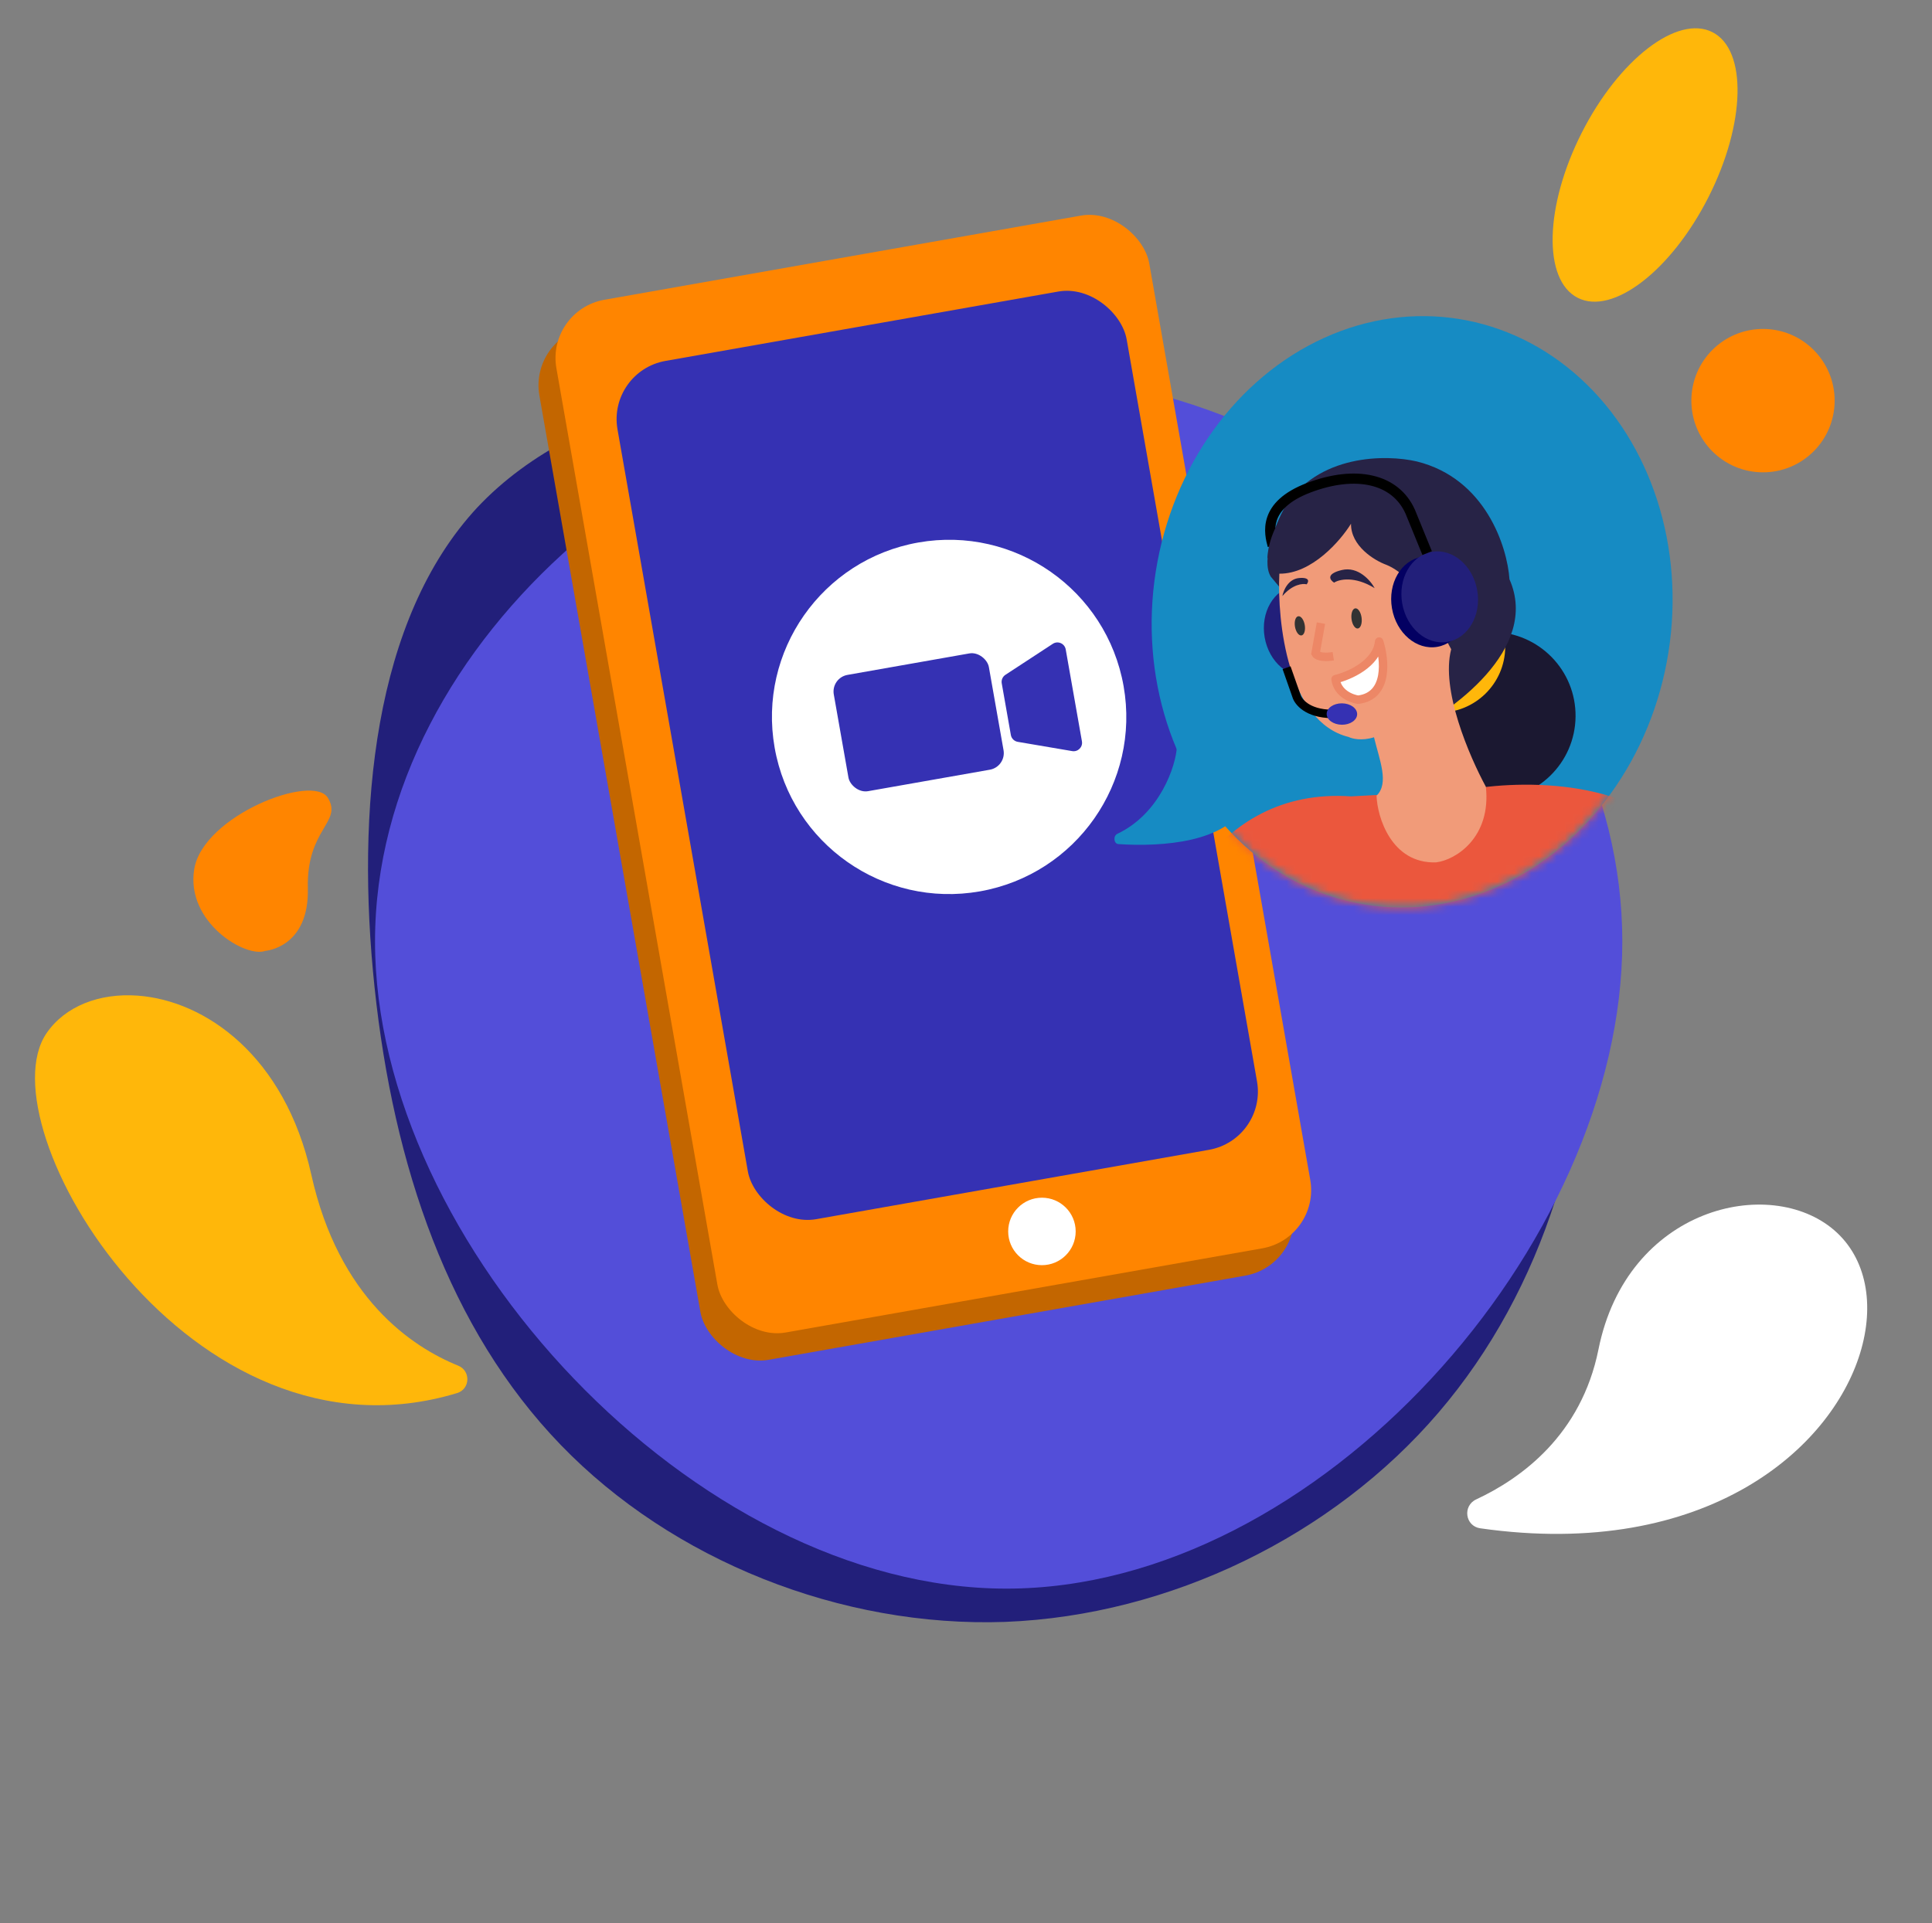 <svg width="229" height="228" viewBox="0 0 229 228" fill="none" xmlns="http://www.w3.org/2000/svg">
<rect x="0" y="0" width="229" height="228" fill="#808080" stroke="none"/>
<path d="M119.153 192.293C99.67 192.984 79.668 184.99 66.462 171.307C53.183 157.556 46.632 138.189 44.402 117.112C42.172 96.036 44.269 73.39 56.593 60.147C68.923 47.045 91.338 43.349 112.565 44.012C133.724 44.748 153.621 49.774 167.06 62.033C180.571 74.361 187.76 93.776 188.314 113.426C188.935 133.003 183.063 152.811 170.506 167.478C158.018 182.071 138.704 191.529 119.153 192.293Z" fill="#221F7A"/>
<path d="M192.292 111.624C192.292 147.562 156.227 188.349 119.298 188.349C82.369 188.349 44.452 147.562 44.452 111.624C44.452 75.562 82.369 44.349 119.298 44.349C156.227 44.349 192.292 75.562 192.292 111.624Z" fill="#534ED9"/>
<rect width="71.343" height="124.302" rx="7" transform="matrix(0.985 -0.174 0.173 0.985 62.724 39.997)" fill="#C36600"/>
<rect width="71.343" height="124.302" rx="7" transform="matrix(0.985 -0.174 0.173 0.985 64.739 36.76)" fill="#FF8500"/>
<rect width="61.271" height="103.304" rx="7" transform="matrix(0.985 -0.174 0.173 0.985 71.981 44.009)" fill="#3531B3"/>
<path d="M206.964 176.33C221.379 167.996 225.091 152.485 217.411 145.856C209.775 139.267 192.85 143.141 189.468 159.979C187.428 170.136 180.305 175.284 174.976 177.769C173.331 178.536 173.669 180.941 175.453 181.196C188.849 183.108 199.382 180.713 206.96 176.333C206.962 176.332 206.962 176.332 206.964 176.33Z" fill="white"/>
<path d="M5.513 122.502C-1.993 133.505 22.466 174.784 54.179 165.163C55.736 164.69 55.82 162.528 54.313 161.916C48.816 159.687 40.153 153.92 36.901 139.276C33.763 125.148 24.306 118.619 16.307 118.042C11.768 117.715 7.698 119.303 5.513 122.502Z" fill="#FFB70A"/>
<path d="M31.447 112.736C31.447 112.736 36.668 112.373 36.489 105.294C36.319 98.218 40.64 97.507 38.858 94.587C37.072 91.662 24.084 96.701 23.026 103.024C21.976 109.351 29.14 113.604 31.447 112.736Z" fill="#FF8500"/>
<path d="M127.5 146C127.5 148.209 125.709 150 123.5 150C121.291 150 119.5 148.209 119.5 146C119.5 143.791 121.291 142 123.5 142C125.709 142 127.5 143.791 127.5 146Z" fill="white"/>
<circle cx="112.5" cy="85" r="21" transform="rotate(-10 112.5 85)" fill="white"/>
<rect x="98.482" y="80.364" width="18.667" height="14" rx="2" transform="rotate(-10 98.482 80.364)" fill="#3531B3"/>
<path d="M118.736 81.016C118.667 80.622 118.839 80.225 119.174 80.006L124.788 76.332C125.388 75.939 126.195 76.288 126.32 76.995L128.241 87.892C128.362 88.573 127.771 89.167 127.089 89.051L120.634 87.953C120.217 87.882 119.89 87.557 119.816 87.141L118.736 81.016Z" fill="#3531B3"/>
<ellipse cx="167.38" cy="72.532" rx="30.759" ry="35.153" transform="rotate(9 167.38 72.532)" fill="#168BC3"/>
<path d="M132.438 98.859C137.498 96.463 139.39 90.787 139.5 88.5L147.499 90L147.576 95.499C145.32 99.836 137.825 100.432 132.563 100.075C132.001 100.037 131.929 99.1 132.438 98.859Z" fill="#168BC3"/>
<mask id="mask0_1_5533" style="mask-type:alpha" maskUnits="userSpaceOnUse" x="136" y="37" width="63" height="71">
<ellipse cx="167.38" cy="72.532" rx="30.759" ry="35.153" transform="rotate(9 167.38 72.532)" fill="#168BC3"/>
</mask>
<g mask="url(#mask0_1_5533)">
<ellipse rx="4.515" ry="5.418" transform="matrix(-0.985 0.17 0.17 0.985 154.347 74.796)" fill="#221F7A"/>
<circle r="9.934" transform="matrix(-1 -0.011 -0.011 1 176.817 84.856)" fill="#1B1831"/>
<circle r="7.827" transform="matrix(-1 -0.011 -0.011 1 170.587 76.658)" fill="#FFB70A"/>
<path d="M200.118 100.889C194.436 92.155 180.143 92.436 173.707 93.668L160.152 94.419C143.547 93.269 137.202 109.614 136.105 117.931C135.599 120.093 136.672 121.048 137.272 121.255L147.476 124.08L146.552 152.668C149.894 155.355 157.926 158.516 161.524 159.76C175.199 164.49 191.345 158.189 197.709 154.448L188.977 127.858C200.541 127.506 207.321 120.638 209.266 117.248C208.584 115.434 205.799 109.623 200.118 100.889Z" fill="#EB573D"/>
<path d="M167.937 54.711C176.102 56.73 178.66 64.866 178.918 68.682C182.558 76.912 172.067 84.46 166.367 87.206L150.624 68.364C149.442 66.424 151.195 62.149 152.22 60.254C156.146 53.796 164.334 53.868 167.937 54.711Z" fill="#272346"/>
<path d="M159.851 87.375C152.646 85.608 151.375 73.733 151.64 68.016C155.492 68.059 158.909 64.084 160.135 62.091C160.106 64.739 162.896 66.436 164.295 66.954C166.214 67.698 168.075 69.907 168.766 70.918L172.01 76.975C170.751 81.778 174.154 89.643 176.12 93.278C176.775 99.306 172.531 101.967 170.22 102.243C164.92 102.424 163.235 96.846 163.163 94.336C164.685 92.848 163.512 90.125 162.861 87.409C161.411 87.874 160.25 87.58 159.851 87.375Z" fill="#F19B79"/>
<path d="M159.051 67.582C160.983 67.122 162.449 68.825 162.94 69.733C160.548 68.261 158.737 68.682 158.131 69.077C157.633 68.77 157.119 68.042 159.051 67.582Z" fill="#272346"/>
<path d="M153.994 68.531C152.691 68.639 152.122 70.004 152.001 70.672C153.196 69.263 154.415 69.156 154.875 69.278C155.124 68.985 155.296 68.424 153.994 68.531Z" fill="#272346"/>
<path d="M163.471 76.061C163.201 78.707 159.913 80.135 158.303 80.519C158.525 82.207 160.184 82.848 160.985 82.957C164.603 82.516 164.15 78.176 163.471 76.061Z" fill="white" stroke="#ED8766" stroke-linejoin="round"/>
<ellipse rx="0.602" ry="1.204" transform="matrix(0.992 -0.127 -0.127 -0.992 160.793 73.321)" fill="#333333"/>
<ellipse rx="0.587" ry="1.152" transform="matrix(-0.986 0.169 0.169 0.986 154.073 74.201)" fill="#333333"/>
<ellipse rx="4.515" ry="5.418" transform="matrix(-0.985 0.17 0.17 0.985 169.438 71.353)" fill="#030062"/>
<path d="M156.572 73.876L155.93 77.481C156.028 77.683 156.586 78.031 158.033 77.806" stroke="#ED8766"/>
<ellipse rx="4.515" ry="5.418" transform="matrix(-0.985 0.17 0.17 0.985 170.649 70.765)" fill="#221F7A"/>
<path fill-rule="evenodd" clip-rule="evenodd" d="M166.599 60.899C165.8 59.125 164.353 58.007 162.439 57.565C160.501 57.117 158.064 57.359 155.357 58.383C152.687 59.394 151.69 60.653 151.339 61.709C150.976 62.8 151.24 63.832 151.433 64.537L150.272 64.855L150.271 64.853C150.078 64.147 149.708 62.796 150.196 61.329C150.696 59.826 152.038 58.352 154.931 57.257C157.787 56.176 160.474 55.874 162.71 56.391C164.966 56.913 166.739 58.266 167.703 60.418C167.707 60.426 167.71 60.434 167.713 60.442L169.72 65.353L168.601 65.799L166.599 60.899Z" fill="black"/>
<path d="M151.177 62.592C150.872 63.185 150.262 64.718 150.234 66.151L150.233 66.194C150.218 67.605 150.227 66.806 150.234 66.194L152.662 64.415L151.177 62.592Z" fill="#272346"/>
<path d="M157.853 84.643C154.964 84.61 153.856 83.193 153.663 82.489L152.496 79.164" stroke="black"/>
<ellipse rx="1.806" ry="1.269" transform="matrix(-1 -0.011 -0.011 1 159.057 84.657)" fill="#3531B3"/>
</g>
<ellipse rx="8.421" ry="17.656" transform="matrix(0.892 0.453 -0.452 0.892 194.992 19.562)" fill="#FFB70A"/>
<ellipse cx="208.969" cy="47.5" rx="8.491" ry="8.5" fill="#FF8500"/>
</svg>
